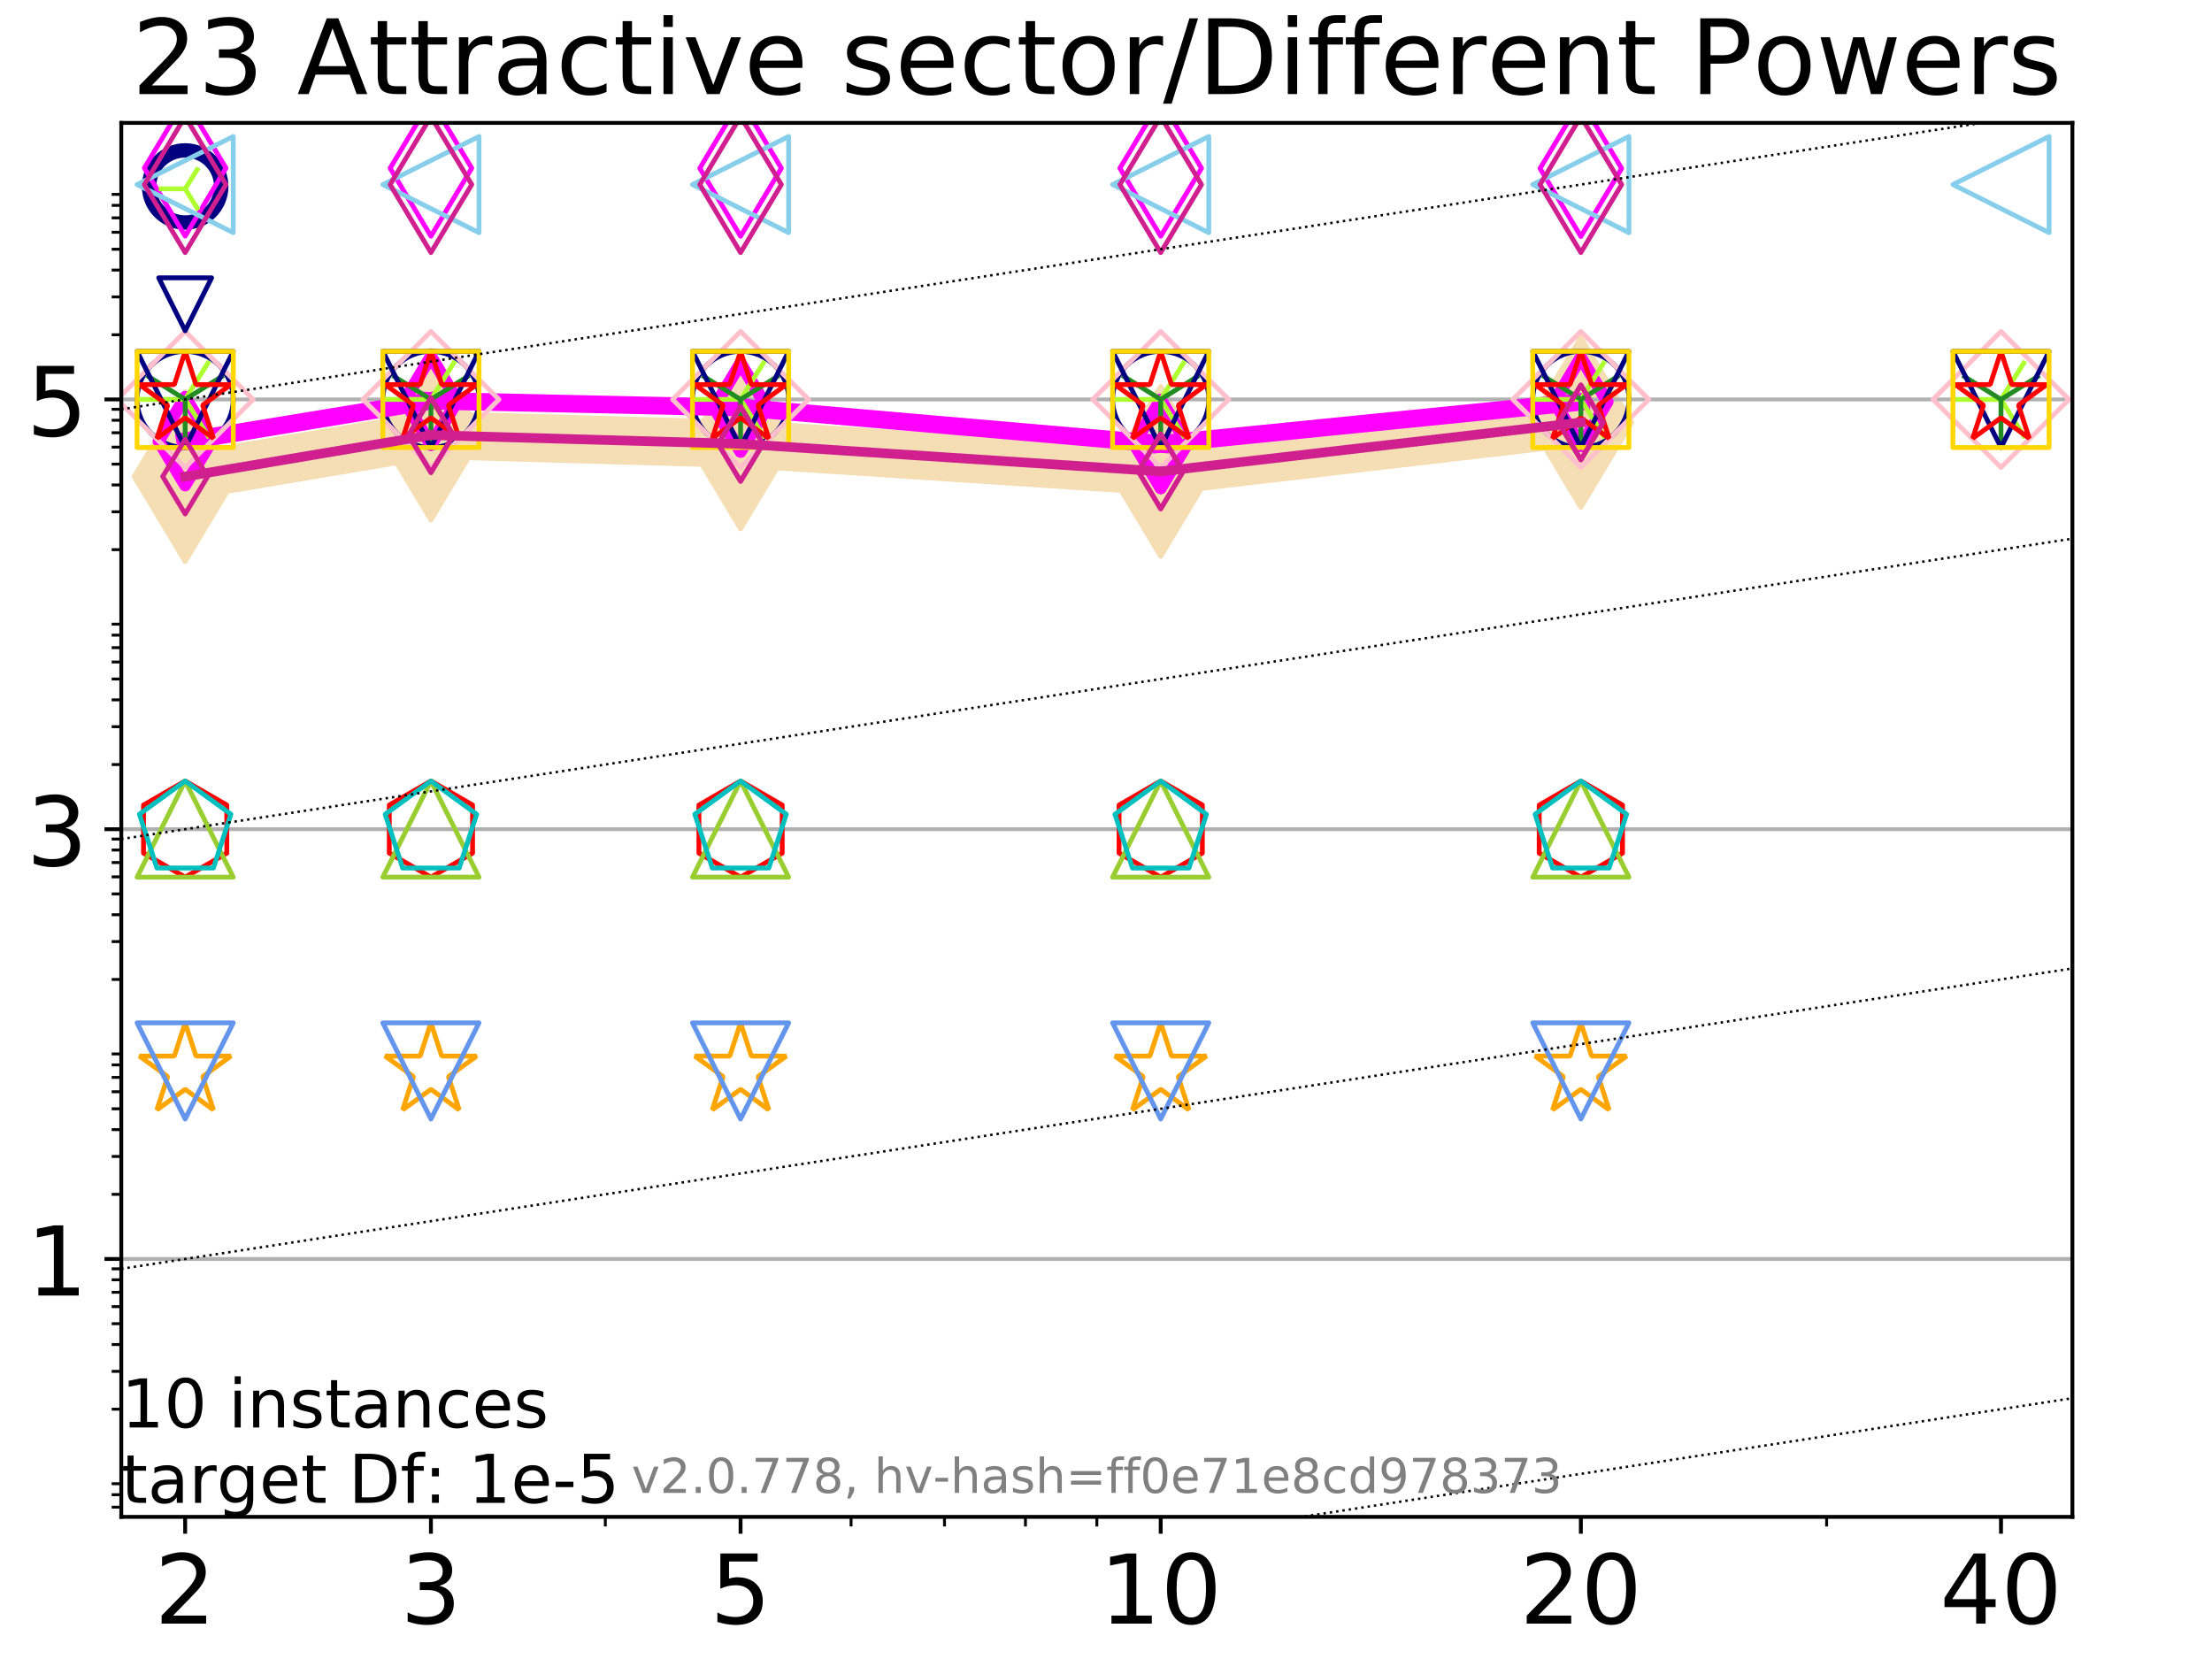 <?xml version="1.0" encoding="utf-8" standalone="no"?>
<!DOCTYPE svg PUBLIC "-//W3C//DTD SVG 1.1//EN"
  "http://www.w3.org/Graphics/SVG/1.1/DTD/svg11.dtd">
<!-- Created with matplotlib (http://matplotlib.org/) -->
<svg height="345pt" version="1.1" viewBox="0 0 460 345" width="460pt" xmlns="http://www.w3.org/2000/svg" xmlns:xlink="http://www.w3.org/1999/xlink">
 <defs>
  <style type="text/css">
*{stroke-linecap:butt;stroke-linejoin:round;}
  </style>
 </defs>
 <g id="figure_1">
  <g id="patch_1">
   <path d="M 0 345.6 
L 460.8 345.6 
L 460.8 0 
L 0 0 
z
" style="fill:#ffffff;"/>
  </g>
  <g id="axes_1">
   <g id="patch_2">
    <path d="M 25.224 315.44 
L 430.968 315.44 
L 430.968 25.56 
L 25.224 25.56 
z
" style="fill:#ffffff;"/>
   </g>
   <g id="line2d_1">
    <path clip-path="url(#p9b8621a492)" d="M 38.505 99.103 
L 89.615 90.486 
L 154.005 92.304 
L 241.377 98.032 
L 328.749 87.848 
" style="fill:none;stroke:#f5deb3;stroke-linecap:square;stroke-width:10;"/>
    <defs>
     <path d="M -0 17.678 
L 10.607 0 
L 0 -17.678 
L -10.607 -0 
z
" id="m5f993fbcd2" style="stroke:#f5deb3;stroke-linejoin:miter;"/>
    </defs>
    <g clip-path="url(#p9b8621a492)">
     <use style="fill:#f5deb3;stroke:#f5deb3;stroke-linejoin:miter;" x="38.505" xlink:href="#m5f993fbcd2" y="99.103"/>
     <use style="fill:#f5deb3;stroke:#f5deb3;stroke-linejoin:miter;" x="89.615" xlink:href="#m5f993fbcd2" y="90.486"/>
     <use style="fill:#f5deb3;stroke:#f5deb3;stroke-linejoin:miter;" x="154.005" xlink:href="#m5f993fbcd2" y="92.304"/>
     <use style="fill:#f5deb3;stroke:#f5deb3;stroke-linejoin:miter;" x="241.377" xlink:href="#m5f993fbcd2" y="98.032"/>
     <use style="fill:#f5deb3;stroke:#f5deb3;stroke-linejoin:miter;" x="328.749" xlink:href="#m5f993fbcd2" y="87.848"/>
    </g>
   </g>
   <g id="matplotlib.axis_1">
    <g id="xtick_1">
     <g id="line2d_2">
      <defs>
       <path d="M 0 0 
L 0 3.5 
" id="m0adcef0e30" style="stroke:#000000;stroke-width:0.8;"/>
      </defs>
      <g>
       <use style="stroke:#000000;stroke-width:0.8;" x="38.505" xlink:href="#m0adcef0e30" y="315.44"/>
      </g>
     </g>
     <g id="text_1">
      <!-- 2 -->
      <defs>
       <path d="M 19.188 8.297 
L 53.609 8.297 
L 53.609 0 
L 7.328 0 
L 7.328 8.297 
Q 12.938 14.109 22.625 23.891 
Q 32.328 33.688 34.812 36.531 
Q 39.547 41.844 41.422 45.531 
Q 43.312 49.219 43.312 52.781 
Q 43.312 58.594 39.234 62.25 
Q 35.156 65.922 28.609 65.922 
Q 23.969 65.922 18.812 64.312 
Q 13.672 62.703 7.812 59.422 
L 7.812 69.391 
Q 13.766 71.781 18.938 73 
Q 24.125 74.219 28.422 74.219 
Q 39.75 74.219 46.484 68.547 
Q 53.219 62.891 53.219 53.422 
Q 53.219 48.922 51.531 44.891 
Q 49.859 40.875 45.406 35.406 
Q 44.188 33.984 37.641 27.219 
Q 31.109 20.453 19.188 8.297 
z
" id="DejaVuSans-32"/>
      </defs>
      <g transform="translate(32.143 337.637)scale(0.2 -0.2)">
       <use xlink:href="#DejaVuSans-32"/>
      </g>
     </g>
    </g>
    <g id="xtick_2">
     <g id="line2d_3">
      <g>
       <use style="stroke:#000000;stroke-width:0.8;" x="89.615" xlink:href="#m0adcef0e30" y="315.44"/>
      </g>
     </g>
     <g id="text_2">
      <!-- 3 -->
      <defs>
       <path d="M 40.578 39.312 
Q 47.656 37.797 51.625 33 
Q 55.609 28.219 55.609 21.188 
Q 55.609 10.406 48.188 4.484 
Q 40.766 -1.422 27.094 -1.422 
Q 22.516 -1.422 17.656 -0.516 
Q 12.797 0.391 7.625 2.203 
L 7.625 11.719 
Q 11.719 9.328 16.594 8.109 
Q 21.484 6.891 26.812 6.891 
Q 36.078 6.891 40.938 10.547 
Q 45.797 14.203 45.797 21.188 
Q 45.797 27.641 41.281 31.266 
Q 36.766 34.906 28.719 34.906 
L 20.219 34.906 
L 20.219 43.016 
L 29.109 43.016 
Q 36.375 43.016 40.234 45.922 
Q 44.094 48.828 44.094 54.297 
Q 44.094 59.906 40.109 62.906 
Q 36.141 65.922 28.719 65.922 
Q 24.656 65.922 20.016 65.031 
Q 15.375 64.156 9.812 62.312 
L 9.812 71.094 
Q 15.438 72.656 20.344 73.438 
Q 25.25 74.219 29.594 74.219 
Q 40.828 74.219 47.359 69.109 
Q 53.906 64.016 53.906 55.328 
Q 53.906 49.266 50.438 45.094 
Q 46.969 40.922 40.578 39.312 
z
" id="DejaVuSans-33"/>
      </defs>
      <g transform="translate(83.252 337.637)scale(0.2 -0.2)">
       <use xlink:href="#DejaVuSans-33"/>
      </g>
     </g>
    </g>
    <g id="xtick_3">
     <g id="line2d_4">
      <g>
       <use style="stroke:#000000;stroke-width:0.8;" x="154.005" xlink:href="#m0adcef0e30" y="315.44"/>
      </g>
     </g>
     <g id="text_3">
      <!-- 5 -->
      <defs>
       <path d="M 10.797 72.906 
L 49.516 72.906 
L 49.516 64.594 
L 19.828 64.594 
L 19.828 46.734 
Q 21.969 47.469 24.109 47.828 
Q 26.266 48.188 28.422 48.188 
Q 40.625 48.188 47.75 41.5 
Q 54.891 34.812 54.891 23.391 
Q 54.891 11.625 47.562 5.094 
Q 40.234 -1.422 26.906 -1.422 
Q 22.312 -1.422 17.547 -0.641 
Q 12.797 0.141 7.719 1.703 
L 7.719 11.625 
Q 12.109 9.234 16.797 8.062 
Q 21.484 6.891 26.703 6.891 
Q 35.156 6.891 40.078 11.328 
Q 45.016 15.766 45.016 23.391 
Q 45.016 31 40.078 35.438 
Q 35.156 39.891 26.703 39.891 
Q 22.75 39.891 18.812 39.016 
Q 14.891 38.141 10.797 36.281 
z
" id="DejaVuSans-35"/>
      </defs>
      <g transform="translate(147.642 337.637)scale(0.2 -0.2)">
       <use xlink:href="#DejaVuSans-35"/>
      </g>
     </g>
    </g>
    <g id="xtick_4">
     <g id="line2d_5">
      <g>
       <use style="stroke:#000000;stroke-width:0.8;" x="241.377" xlink:href="#m0adcef0e30" y="315.44"/>
      </g>
     </g>
     <g id="text_4">
      <!-- 10 -->
      <defs>
       <path d="M 12.406 8.297 
L 28.516 8.297 
L 28.516 63.922 
L 10.984 60.406 
L 10.984 69.391 
L 28.422 72.906 
L 38.281 72.906 
L 38.281 8.297 
L 54.391 8.297 
L 54.391 0 
L 12.406 0 
z
" id="DejaVuSans-31"/>
       <path d="M 31.781 66.406 
Q 24.172 66.406 20.328 58.906 
Q 16.5 51.422 16.5 36.375 
Q 16.5 21.391 20.328 13.891 
Q 24.172 6.391 31.781 6.391 
Q 39.453 6.391 43.281 13.891 
Q 47.125 21.391 47.125 36.375 
Q 47.125 51.422 43.281 58.906 
Q 39.453 66.406 31.781 66.406 
z
M 31.781 74.219 
Q 44.047 74.219 50.516 64.516 
Q 56.984 54.828 56.984 36.375 
Q 56.984 17.969 50.516 8.266 
Q 44.047 -1.422 31.781 -1.422 
Q 19.531 -1.422 13.062 8.266 
Q 6.594 17.969 6.594 36.375 
Q 6.594 54.828 13.062 64.516 
Q 19.531 74.219 31.781 74.219 
z
" id="DejaVuSans-30"/>
      </defs>
      <g transform="translate(228.652 337.637)scale(0.2 -0.2)">
       <use xlink:href="#DejaVuSans-31"/>
       <use x="63.623" xlink:href="#DejaVuSans-30"/>
      </g>
     </g>
    </g>
    <g id="xtick_5">
     <g id="line2d_6">
      <g>
       <use style="stroke:#000000;stroke-width:0.8;" x="328.749" xlink:href="#m0adcef0e30" y="315.44"/>
      </g>
     </g>
     <g id="text_5">
      <!-- 20 -->
      <g transform="translate(316.024 337.637)scale(0.2 -0.2)">
       <use xlink:href="#DejaVuSans-32"/>
       <use x="63.623" xlink:href="#DejaVuSans-30"/>
      </g>
     </g>
    </g>
    <g id="xtick_6">
     <g id="line2d_7">
      <g>
       <use style="stroke:#000000;stroke-width:0.8;" x="416.121" xlink:href="#m0adcef0e30" y="315.44"/>
      </g>
     </g>
     <g id="text_6">
      <!-- 40 -->
      <defs>
       <path d="M 37.797 64.312 
L 12.891 25.391 
L 37.797 25.391 
z
M 35.203 72.906 
L 47.609 72.906 
L 47.609 25.391 
L 58.016 25.391 
L 58.016 17.188 
L 47.609 17.188 
L 47.609 0 
L 37.797 0 
L 37.797 17.188 
L 4.891 17.188 
L 4.891 26.703 
z
" id="DejaVuSans-34"/>
      </defs>
      <g transform="translate(403.396 337.637)scale(0.2 -0.2)">
       <use xlink:href="#DejaVuSans-34"/>
       <use x="63.623" xlink:href="#DejaVuSans-30"/>
      </g>
     </g>
    </g>
    <g id="xtick_7">
     <g id="line2d_8">
      <defs>
       <path d="M 0 0 
L 0 2 
" id="mac12591d49" style="stroke:#000000;stroke-width:0.6;"/>
      </defs>
      <g>
       <use style="stroke:#000000;stroke-width:0.6;" x="38.505" xlink:href="#mac12591d49" y="315.44"/>
      </g>
     </g>
    </g>
    <g id="xtick_8">
     <g id="line2d_9">
      <g>
       <use style="stroke:#000000;stroke-width:0.6;" x="89.615" xlink:href="#mac12591d49" y="315.44"/>
      </g>
     </g>
    </g>
    <g id="xtick_9">
     <g id="line2d_10">
      <g>
       <use style="stroke:#000000;stroke-width:0.6;" x="125.877" xlink:href="#mac12591d49" y="315.44"/>
      </g>
     </g>
    </g>
    <g id="xtick_10">
     <g id="line2d_11">
      <g>
       <use style="stroke:#000000;stroke-width:0.6;" x="154.005" xlink:href="#mac12591d49" y="315.44"/>
      </g>
     </g>
    </g>
    <g id="xtick_11">
     <g id="line2d_12">
      <g>
       <use style="stroke:#000000;stroke-width:0.6;" x="176.987" xlink:href="#mac12591d49" y="315.44"/>
      </g>
     </g>
    </g>
    <g id="xtick_12">
     <g id="line2d_13">
      <g>
       <use style="stroke:#000000;stroke-width:0.6;" x="196.418" xlink:href="#mac12591d49" y="315.44"/>
      </g>
     </g>
    </g>
    <g id="xtick_13">
     <g id="line2d_14">
      <g>
       <use style="stroke:#000000;stroke-width:0.6;" x="213.249" xlink:href="#mac12591d49" y="315.44"/>
      </g>
     </g>
    </g>
    <g id="xtick_14">
     <g id="line2d_15">
      <g>
       <use style="stroke:#000000;stroke-width:0.6;" x="228.096" xlink:href="#mac12591d49" y="315.44"/>
      </g>
     </g>
    </g>
    <g id="xtick_15">
     <g id="line2d_16">
      <g>
       <use style="stroke:#000000;stroke-width:0.6;" x="328.749" xlink:href="#mac12591d49" y="315.44"/>
      </g>
     </g>
    </g>
    <g id="xtick_16">
     <g id="line2d_17">
      <g>
       <use style="stroke:#000000;stroke-width:0.6;" x="379.858" xlink:href="#mac12591d49" y="315.44"/>
      </g>
     </g>
    </g>
    <g id="xtick_17">
     <g id="line2d_18">
      <g>
       <use style="stroke:#000000;stroke-width:0.6;" x="416.121" xlink:href="#mac12591d49" y="315.44"/>
      </g>
     </g>
    </g>
   </g>
   <g id="matplotlib.axis_2">
    <g id="ytick_1">
     <g id="line2d_19">
      <path clip-path="url(#p9b8621a492)" d="M 25.224 261.816 
L 430.968 261.816 
" style="fill:none;stroke:#b0b0b0;stroke-linecap:square;stroke-width:0.8;"/>
     </g>
     <g id="line2d_20">
      <defs>
       <path d="M 0 0 
L -3.5 0 
" id="m592ac6dc87" style="stroke:#000000;stroke-width:0.8;"/>
      </defs>
      <g>
       <use style="stroke:#000000;stroke-width:0.8;" x="25.224" xlink:href="#m592ac6dc87" y="261.816"/>
      </g>
     </g>
     <g id="text_7">
      <!-- 1 -->
      <g transform="translate(5.499 269.414)scale(0.2 -0.2)">
       <use xlink:href="#DejaVuSans-31"/>
      </g>
     </g>
    </g>
    <g id="ytick_2">
     <g id="line2d_21">
      <path clip-path="url(#p9b8621a492)" d="M 25.224 172.442 
L 430.968 172.442 
" style="fill:none;stroke:#b0b0b0;stroke-linecap:square;stroke-width:0.8;"/>
     </g>
     <g id="line2d_22">
      <g>
       <use style="stroke:#000000;stroke-width:0.8;" x="25.224" xlink:href="#m592ac6dc87" y="172.442"/>
      </g>
     </g>
     <g id="text_8">
      <!-- 3 -->
      <g transform="translate(5.499 180.04)scale(0.2 -0.2)">
       <use xlink:href="#DejaVuSans-33"/>
      </g>
     </g>
    </g>
    <g id="ytick_3">
     <g id="line2d_23">
      <path clip-path="url(#p9b8621a492)" d="M 25.224 83.068 
L 430.968 83.068 
" style="fill:none;stroke:#b0b0b0;stroke-linecap:square;stroke-width:0.8;"/>
     </g>
     <g id="line2d_24">
      <g>
       <use style="stroke:#000000;stroke-width:0.8;" x="25.224" xlink:href="#m592ac6dc87" y="83.068"/>
      </g>
     </g>
     <g id="text_9">
      <!-- 5 -->
      <g transform="translate(5.499 90.666)scale(0.2 -0.2)">
       <use xlink:href="#DejaVuSans-35"/>
      </g>
     </g>
    </g>
    <g id="ytick_4">
     <g id="line2d_25">
      <defs>
       <path d="M 0 0 
L -2 0 
" id="md6c2ff9921" style="stroke:#000000;stroke-width:0.6;"/>
      </defs>
      <g>
       <use style="stroke:#000000;stroke-width:0.6;" x="25.224" xlink:href="#md6c2ff9921" y="313.425"/>
      </g>
     </g>
    </g>
    <g id="ytick_5">
     <g id="line2d_26">
      <g>
       <use style="stroke:#000000;stroke-width:0.6;" x="25.224" xlink:href="#md6c2ff9921" y="310.833"/>
      </g>
     </g>
    </g>
    <g id="ytick_6">
     <g id="line2d_27">
      <g>
       <use style="stroke:#000000;stroke-width:0.6;" x="25.224" xlink:href="#md6c2ff9921" y="308.547"/>
      </g>
     </g>
    </g>
    <g id="ytick_7">
     <g id="line2d_28">
      <g>
       <use style="stroke:#000000;stroke-width:0.6;" x="25.224" xlink:href="#md6c2ff9921" y="293.05"/>
      </g>
     </g>
    </g>
    <g id="ytick_8">
     <g id="line2d_29">
      <g>
       <use style="stroke:#000000;stroke-width:0.6;" x="25.224" xlink:href="#md6c2ff9921" y="285.182"/>
      </g>
     </g>
    </g>
    <g id="ytick_9">
     <g id="line2d_30">
      <g>
       <use style="stroke:#000000;stroke-width:0.6;" x="25.224" xlink:href="#md6c2ff9921" y="279.598"/>
      </g>
     </g>
    </g>
    <g id="ytick_10">
     <g id="line2d_31">
      <g>
       <use style="stroke:#000000;stroke-width:0.6;" x="25.224" xlink:href="#md6c2ff9921" y="275.268"/>
      </g>
     </g>
    </g>
    <g id="ytick_11">
     <g id="line2d_32">
      <g>
       <use style="stroke:#000000;stroke-width:0.6;" x="25.224" xlink:href="#md6c2ff9921" y="271.729"/>
      </g>
     </g>
    </g>
    <g id="ytick_12">
     <g id="line2d_33">
      <g>
       <use style="stroke:#000000;stroke-width:0.6;" x="25.224" xlink:href="#md6c2ff9921" y="268.738"/>
      </g>
     </g>
    </g>
    <g id="ytick_13">
     <g id="line2d_34">
      <g>
       <use style="stroke:#000000;stroke-width:0.6;" x="25.224" xlink:href="#md6c2ff9921" y="266.146"/>
      </g>
     </g>
    </g>
    <g id="ytick_14">
     <g id="line2d_35">
      <g>
       <use style="stroke:#000000;stroke-width:0.6;" x="25.224" xlink:href="#md6c2ff9921" y="263.86"/>
      </g>
     </g>
    </g>
    <g id="ytick_15">
     <g id="line2d_36">
      <g>
       <use style="stroke:#000000;stroke-width:0.6;" x="25.224" xlink:href="#md6c2ff9921" y="248.364"/>
      </g>
     </g>
    </g>
    <g id="ytick_16">
     <g id="line2d_37">
      <g>
       <use style="stroke:#000000;stroke-width:0.6;" x="25.224" xlink:href="#md6c2ff9921" y="240.495"/>
      </g>
     </g>
    </g>
    <g id="ytick_17">
     <g id="line2d_38">
      <g>
       <use style="stroke:#000000;stroke-width:0.6;" x="25.224" xlink:href="#md6c2ff9921" y="234.911"/>
      </g>
     </g>
    </g>
    <g id="ytick_18">
     <g id="line2d_39">
      <g>
       <use style="stroke:#000000;stroke-width:0.6;" x="25.224" xlink:href="#md6c2ff9921" y="230.581"/>
      </g>
     </g>
    </g>
    <g id="ytick_19">
     <g id="line2d_40">
      <g>
       <use style="stroke:#000000;stroke-width:0.6;" x="25.224" xlink:href="#md6c2ff9921" y="227.042"/>
      </g>
     </g>
    </g>
    <g id="ytick_20">
     <g id="line2d_41">
      <g>
       <use style="stroke:#000000;stroke-width:0.6;" x="25.224" xlink:href="#md6c2ff9921" y="224.051"/>
      </g>
     </g>
    </g>
    <g id="ytick_21">
     <g id="line2d_42">
      <g>
       <use style="stroke:#000000;stroke-width:0.6;" x="25.224" xlink:href="#md6c2ff9921" y="221.459"/>
      </g>
     </g>
    </g>
    <g id="ytick_22">
     <g id="line2d_43">
      <g>
       <use style="stroke:#000000;stroke-width:0.6;" x="25.224" xlink:href="#md6c2ff9921" y="219.173"/>
      </g>
     </g>
    </g>
    <g id="ytick_23">
     <g id="line2d_44">
      <g>
       <use style="stroke:#000000;stroke-width:0.6;" x="25.224" xlink:href="#md6c2ff9921" y="203.677"/>
      </g>
     </g>
    </g>
    <g id="ytick_24">
     <g id="line2d_45">
      <g>
       <use style="stroke:#000000;stroke-width:0.6;" x="25.224" xlink:href="#md6c2ff9921" y="195.808"/>
      </g>
     </g>
    </g>
    <g id="ytick_25">
     <g id="line2d_46">
      <g>
       <use style="stroke:#000000;stroke-width:0.6;" x="25.224" xlink:href="#md6c2ff9921" y="190.224"/>
      </g>
     </g>
    </g>
    <g id="ytick_26">
     <g id="line2d_47">
      <g>
       <use style="stroke:#000000;stroke-width:0.6;" x="25.224" xlink:href="#md6c2ff9921" y="185.894"/>
      </g>
     </g>
    </g>
    <g id="ytick_27">
     <g id="line2d_48">
      <g>
       <use style="stroke:#000000;stroke-width:0.6;" x="25.224" xlink:href="#md6c2ff9921" y="182.355"/>
      </g>
     </g>
    </g>
    <g id="ytick_28">
     <g id="line2d_49">
      <g>
       <use style="stroke:#000000;stroke-width:0.6;" x="25.224" xlink:href="#md6c2ff9921" y="179.364"/>
      </g>
     </g>
    </g>
    <g id="ytick_29">
     <g id="line2d_50">
      <g>
       <use style="stroke:#000000;stroke-width:0.6;" x="25.224" xlink:href="#md6c2ff9921" y="176.772"/>
      </g>
     </g>
    </g>
    <g id="ytick_30">
     <g id="line2d_51">
      <g>
       <use style="stroke:#000000;stroke-width:0.6;" x="25.224" xlink:href="#md6c2ff9921" y="174.487"/>
      </g>
     </g>
    </g>
    <g id="ytick_31">
     <g id="line2d_52">
      <g>
       <use style="stroke:#000000;stroke-width:0.6;" x="25.224" xlink:href="#md6c2ff9921" y="158.99"/>
      </g>
     </g>
    </g>
    <g id="ytick_32">
     <g id="line2d_53">
      <g>
       <use style="stroke:#000000;stroke-width:0.6;" x="25.224" xlink:href="#md6c2ff9921" y="151.121"/>
      </g>
     </g>
    </g>
    <g id="ytick_33">
     <g id="line2d_54">
      <g>
       <use style="stroke:#000000;stroke-width:0.6;" x="25.224" xlink:href="#md6c2ff9921" y="145.538"/>
      </g>
     </g>
    </g>
    <g id="ytick_34">
     <g id="line2d_55">
      <g>
       <use style="stroke:#000000;stroke-width:0.6;" x="25.224" xlink:href="#md6c2ff9921" y="141.207"/>
      </g>
     </g>
    </g>
    <g id="ytick_35">
     <g id="line2d_56">
      <g>
       <use style="stroke:#000000;stroke-width:0.6;" x="25.224" xlink:href="#md6c2ff9921" y="137.669"/>
      </g>
     </g>
    </g>
    <g id="ytick_36">
     <g id="line2d_57">
      <g>
       <use style="stroke:#000000;stroke-width:0.6;" x="25.224" xlink:href="#md6c2ff9921" y="134.677"/>
      </g>
     </g>
    </g>
    <g id="ytick_37">
     <g id="line2d_58">
      <g>
       <use style="stroke:#000000;stroke-width:0.6;" x="25.224" xlink:href="#md6c2ff9921" y="132.085"/>
      </g>
     </g>
    </g>
    <g id="ytick_38">
     <g id="line2d_59">
      <g>
       <use style="stroke:#000000;stroke-width:0.6;" x="25.224" xlink:href="#md6c2ff9921" y="129.8"/>
      </g>
     </g>
    </g>
    <g id="ytick_39">
     <g id="line2d_60">
      <g>
       <use style="stroke:#000000;stroke-width:0.6;" x="25.224" xlink:href="#md6c2ff9921" y="114.303"/>
      </g>
     </g>
    </g>
    <g id="ytick_40">
     <g id="line2d_61">
      <g>
       <use style="stroke:#000000;stroke-width:0.6;" x="25.224" xlink:href="#md6c2ff9921" y="106.434"/>
      </g>
     </g>
    </g>
    <g id="ytick_41">
     <g id="line2d_62">
      <g>
       <use style="stroke:#000000;stroke-width:0.6;" x="25.224" xlink:href="#md6c2ff9921" y="100.851"/>
      </g>
     </g>
    </g>
    <g id="ytick_42">
     <g id="line2d_63">
      <g>
       <use style="stroke:#000000;stroke-width:0.6;" x="25.224" xlink:href="#md6c2ff9921" y="96.52"/>
      </g>
     </g>
    </g>
    <g id="ytick_43">
     <g id="line2d_64">
      <g>
       <use style="stroke:#000000;stroke-width:0.6;" x="25.224" xlink:href="#md6c2ff9921" y="92.982"/>
      </g>
     </g>
    </g>
    <g id="ytick_44">
     <g id="line2d_65">
      <g>
       <use style="stroke:#000000;stroke-width:0.6;" x="25.224" xlink:href="#md6c2ff9921" y="89.99"/>
      </g>
     </g>
    </g>
    <g id="ytick_45">
     <g id="line2d_66">
      <g>
       <use style="stroke:#000000;stroke-width:0.6;" x="25.224" xlink:href="#md6c2ff9921" y="87.398"/>
      </g>
     </g>
    </g>
    <g id="ytick_46">
     <g id="line2d_67">
      <g>
       <use style="stroke:#000000;stroke-width:0.6;" x="25.224" xlink:href="#md6c2ff9921" y="85.113"/>
      </g>
     </g>
    </g>
    <g id="ytick_47">
     <g id="line2d_68">
      <g>
       <use style="stroke:#000000;stroke-width:0.6;" x="25.224" xlink:href="#md6c2ff9921" y="69.616"/>
      </g>
     </g>
    </g>
    <g id="ytick_48">
     <g id="line2d_69">
      <g>
       <use style="stroke:#000000;stroke-width:0.6;" x="25.224" xlink:href="#md6c2ff9921" y="61.747"/>
      </g>
     </g>
    </g>
    <g id="ytick_49">
     <g id="line2d_70">
      <g>
       <use style="stroke:#000000;stroke-width:0.6;" x="25.224" xlink:href="#md6c2ff9921" y="56.164"/>
      </g>
     </g>
    </g>
    <g id="ytick_50">
     <g id="line2d_71">
      <g>
       <use style="stroke:#000000;stroke-width:0.6;" x="25.224" xlink:href="#md6c2ff9921" y="51.833"/>
      </g>
     </g>
    </g>
    <g id="ytick_51">
     <g id="line2d_72">
      <g>
       <use style="stroke:#000000;stroke-width:0.6;" x="25.224" xlink:href="#md6c2ff9921" y="48.295"/>
      </g>
     </g>
    </g>
    <g id="ytick_52">
     <g id="line2d_73">
      <g>
       <use style="stroke:#000000;stroke-width:0.6;" x="25.224" xlink:href="#md6c2ff9921" y="45.303"/>
      </g>
     </g>
    </g>
    <g id="ytick_53">
     <g id="line2d_74">
      <g>
       <use style="stroke:#000000;stroke-width:0.6;" x="25.224" xlink:href="#md6c2ff9921" y="42.711"/>
      </g>
     </g>
    </g>
    <g id="ytick_54">
     <g id="line2d_75">
      <g>
       <use style="stroke:#000000;stroke-width:0.6;" x="25.224" xlink:href="#md6c2ff9921" y="40.426"/>
      </g>
     </g>
    </g>
   </g>
   <g id="line2d_76">
    <path clip-path="url(#p9b8621a492)" d="M 38.505 38.777 
" style="fill:none;stroke:#000080;stroke-linecap:square;stroke-width:4;"/>
    <defs>
     <path d="M 0 7.5 
C 1.989 7.5 3.897 6.71 5.303 5.303 
C 6.71 3.897 7.5 1.989 7.5 0 
C 7.5 -1.989 6.71 -3.897 5.303 -5.303 
C 3.897 -6.71 1.989 -7.5 0 -7.5 
C -1.989 -7.5 -3.897 -6.71 -5.303 -5.303 
C -6.71 -3.897 -7.5 -1.989 -7.5 0 
C -7.5 1.989 -6.71 3.897 -5.303 5.303 
C -3.897 6.71 -1.989 7.5 0 7.5 
z
" id="m66bd868c8c" style="stroke:#000080;stroke-width:3;"/>
    </defs>
    <g clip-path="url(#p9b8621a492)">
     <use style="fill:none;stroke:#000080;stroke-width:3;" x="38.505" xlink:href="#m66bd868c8c" y="38.777"/>
    </g>
   </g>
   <g id="line2d_77"/>
   <g id="line2d_78">
    <defs>
     <path d="M 0 10 
C 2.652 10 5.196 8.946 7.071 7.071 
C 8.946 5.196 10 2.652 10 0 
C 10 -2.652 8.946 -5.196 7.071 -7.071 
C 5.196 -8.946 2.652 -10 0 -10 
C -2.652 -10 -5.196 -8.946 -7.071 -7.071 
C -8.946 -5.196 -10 -2.652 -10 0 
C -10 2.652 -8.946 5.196 -7.071 7.071 
C -5.196 8.946 -2.652 10 0 10 
z
" id="m6e7f93c4e1" style="stroke:#000080;"/>
    </defs>
    <g clip-path="url(#p9b8621a492)">
     <use style="fill:none;stroke:#000080;" x="38.505" xlink:href="#m6e7f93c4e1" y="83.065"/>
     <use style="fill:none;stroke:#000080;" x="89.615" xlink:href="#m6e7f93c4e1" y="83.063"/>
     <use style="fill:none;stroke:#000080;" x="154.005" xlink:href="#m6e7f93c4e1" y="83.068"/>
     <use style="fill:none;stroke:#000080;" x="241.377" xlink:href="#m6e7f93c4e1" y="83.067"/>
     <use style="fill:none;stroke:#000080;" x="328.749" xlink:href="#m6e7f93c4e1" y="83.068"/>
    </g>
   </g>
   <g id="line2d_79">
    <path clip-path="url(#p9b8621a492)" d="M 38.505 91.741 
L 89.615 83.339 
" style="fill:none;stroke:#ff00ff;stroke-linecap:square;stroke-width:3.667;"/>
    <defs>
     <path d="M -0 9.192 
L 5.515 0 
L 0 -9.192 
L -5.515 -0 
z
" id="m83c03d98dc" style="stroke:#ff00ff;stroke-linejoin:miter;stroke-width:2.5;"/>
    </defs>
    <g clip-path="url(#p9b8621a492)">
     <use style="fill:none;stroke:#ff00ff;stroke-linejoin:miter;stroke-width:2.5;" x="38.505" xlink:href="#m83c03d98dc" y="91.741"/>
     <use style="fill:none;stroke:#ff00ff;stroke-linejoin:miter;stroke-width:2.5;" x="89.615" xlink:href="#m83c03d98dc" y="83.339"/>
    </g>
   </g>
   <g id="line2d_80">
    <path clip-path="url(#p9b8621a492)" d="M 89.615 83.339 
L 154.005 84.746 
" style="fill:none;stroke:#ff00ff;stroke-linecap:square;stroke-width:3.667;"/>
    <g clip-path="url(#p9b8621a492)">
     <use style="fill:none;stroke:#ff00ff;stroke-linejoin:miter;stroke-width:2.5;" x="89.615" xlink:href="#m83c03d98dc" y="83.339"/>
     <use style="fill:none;stroke:#ff00ff;stroke-linejoin:miter;stroke-width:2.5;" x="154.005" xlink:href="#m83c03d98dc" y="84.746"/>
    </g>
   </g>
   <g id="line2d_81">
    <path clip-path="url(#p9b8621a492)" d="M 154.005 84.746 
L 241.377 92.319 
" style="fill:none;stroke:#ff00ff;stroke-linecap:square;stroke-width:3.667;"/>
    <g clip-path="url(#p9b8621a492)">
     <use style="fill:none;stroke:#ff00ff;stroke-linejoin:miter;stroke-width:2.5;" x="154.005" xlink:href="#m83c03d98dc" y="84.746"/>
     <use style="fill:none;stroke:#ff00ff;stroke-linejoin:miter;stroke-width:2.5;" x="241.377" xlink:href="#m83c03d98dc" y="92.319"/>
    </g>
   </g>
   <g id="line2d_82">
    <path clip-path="url(#p9b8621a492)" d="M 241.377 92.319 
L 328.749 83.563 
" style="fill:none;stroke:#ff00ff;stroke-linecap:square;stroke-width:3.667;"/>
    <g clip-path="url(#p9b8621a492)">
     <use style="fill:none;stroke:#ff00ff;stroke-linejoin:miter;stroke-width:2.5;" x="241.377" xlink:href="#m83c03d98dc" y="92.319"/>
     <use style="fill:none;stroke:#ff00ff;stroke-linejoin:miter;stroke-width:2.5;" x="328.749" xlink:href="#m83c03d98dc" y="83.563"/>
    </g>
   </g>
   <g id="line2d_83">
    <path clip-path="url(#p9b8621a492)" d="M 328.749 83.563 
" style="fill:none;stroke:#ff00ff;stroke-linecap:square;stroke-width:3.667;"/>
    <g clip-path="url(#p9b8621a492)">
     <use style="fill:none;stroke:#ff00ff;stroke-linejoin:miter;stroke-width:2.5;" x="328.749" xlink:href="#m83c03d98dc" y="83.563"/>
    </g>
   </g>
   <g id="line2d_84"/>
   <g id="line2d_85">
    <defs>
     <path d="M -0 14.142 
L 8.485 0 
L -0 -14.142 
L -8.485 -0 
z
" id="mdd2ff3f195" style="stroke:#ff00ff;stroke-linejoin:miter;"/>
    </defs>
    <g clip-path="url(#p9b8621a492)">
     <use style="fill:none;stroke:#ff00ff;stroke-linejoin:miter;" x="38.505" xlink:href="#mdd2ff3f195" y="34.948"/>
     <use style="fill:none;stroke:#ff00ff;stroke-linejoin:miter;" x="89.615" xlink:href="#mdd2ff3f195" y="34.972"/>
     <use style="fill:none;stroke:#ff00ff;stroke-linejoin:miter;" x="154.005" xlink:href="#mdd2ff3f195" y="34.981"/>
     <use style="fill:none;stroke:#ff00ff;stroke-linejoin:miter;" x="241.377" xlink:href="#mdd2ff3f195" y="34.982"/>
     <use style="fill:none;stroke:#ff00ff;stroke-linejoin:miter;" x="328.749" xlink:href="#mdd2ff3f195" y="35.033"/>
    </g>
   </g>
   <g id="line2d_86"/>
   <g id="line2d_87">
    <defs>
     <path d="M 0 -10 
L -2.245 -3.09 
L -9.511 -3.09 
L -3.633 1.18 
L -5.878 8.09 
L -0 3.82 
L 5.878 8.09 
L 3.633 1.18 
L 9.511 -3.09 
L 2.245 -3.09 
z
" id="m46381f7b9d" style="stroke:#ffa500;stroke-linejoin:bevel;"/>
    </defs>
    <g clip-path="url(#p9b8621a492)">
     <use style="fill:none;stroke:#ffa500;stroke-linejoin:bevel;" x="38.505" xlink:href="#m46381f7b9d" y="222.712"/>
     <use style="fill:none;stroke:#ffa500;stroke-linejoin:bevel;" x="89.615" xlink:href="#m46381f7b9d" y="222.712"/>
     <use style="fill:none;stroke:#ffa500;stroke-linejoin:bevel;" x="154.005" xlink:href="#m46381f7b9d" y="222.712"/>
     <use style="fill:none;stroke:#ffa500;stroke-linejoin:bevel;" x="241.377" xlink:href="#m46381f7b9d" y="222.712"/>
     <use style="fill:none;stroke:#ffa500;stroke-linejoin:bevel;" x="328.749" xlink:href="#m46381f7b9d" y="222.712"/>
    </g>
   </g>
   <g id="line2d_88"/>
   <g id="line2d_89">
    <defs>
     <path d="M -0 10 
L 10 -10 
L -10 -10 
z
" id="md686ce6d7c" style="stroke:#6495ed;stroke-linejoin:miter;"/>
    </defs>
    <g clip-path="url(#p9b8621a492)">
     <use style="fill:none;stroke:#6495ed;stroke-linejoin:miter;" x="38.505" xlink:href="#md686ce6d7c" y="222.712"/>
     <use style="fill:none;stroke:#6495ed;stroke-linejoin:miter;" x="89.615" xlink:href="#md686ce6d7c" y="222.712"/>
     <use style="fill:none;stroke:#6495ed;stroke-linejoin:miter;" x="154.005" xlink:href="#md686ce6d7c" y="222.712"/>
     <use style="fill:none;stroke:#6495ed;stroke-linejoin:miter;" x="241.377" xlink:href="#md686ce6d7c" y="222.712"/>
     <use style="fill:none;stroke:#6495ed;stroke-linejoin:miter;" x="328.749" xlink:href="#md686ce6d7c" y="222.712"/>
    </g>
   </g>
   <g id="line2d_90"/>
   <g id="line2d_91">
    <defs>
     <path d="M 0 -10 
L -8.66 -5 
L -8.66 5 
L -0 10 
L 8.66 5 
L 8.66 -5 
z
" id="meeac68c970" style="stroke:#ff0000;stroke-linejoin:miter;"/>
    </defs>
    <g clip-path="url(#p9b8621a492)">
     <use style="fill:none;stroke:#ff0000;stroke-linejoin:miter;" x="38.505" xlink:href="#meeac68c970" y="172.413"/>
     <use style="fill:none;stroke:#ff0000;stroke-linejoin:miter;" x="89.615" xlink:href="#meeac68c970" y="172.409"/>
     <use style="fill:none;stroke:#ff0000;stroke-linejoin:miter;" x="154.005" xlink:href="#meeac68c970" y="172.415"/>
     <use style="fill:none;stroke:#ff0000;stroke-linejoin:miter;" x="241.377" xlink:href="#meeac68c970" y="172.413"/>
     <use style="fill:none;stroke:#ff0000;stroke-linejoin:miter;" x="328.749" xlink:href="#meeac68c970" y="172.417"/>
    </g>
   </g>
   <g id="line2d_92"/>
   <g id="line2d_93">
    <defs>
     <path d="M 0 -10 
L -10 10 
L 10 10 
z
" id="mbd7e31d955" style="stroke:#9acd32;stroke-linejoin:miter;"/>
    </defs>
    <g clip-path="url(#p9b8621a492)">
     <use style="fill:none;stroke:#9acd32;stroke-linejoin:miter;" x="38.505" xlink:href="#mbd7e31d955" y="172.413"/>
     <use style="fill:none;stroke:#9acd32;stroke-linejoin:miter;" x="89.615" xlink:href="#mbd7e31d955" y="172.409"/>
     <use style="fill:none;stroke:#9acd32;stroke-linejoin:miter;" x="154.005" xlink:href="#mbd7e31d955" y="172.407"/>
     <use style="fill:none;stroke:#9acd32;stroke-linejoin:miter;" x="241.377" xlink:href="#mbd7e31d955" y="172.417"/>
     <use style="fill:none;stroke:#9acd32;stroke-linejoin:miter;" x="328.749" xlink:href="#mbd7e31d955" y="172.414"/>
    </g>
   </g>
   <g id="line2d_94"/>
   <g id="line2d_95">
    <defs>
     <path d="M 0 -10 
L -9.511 -3.09 
L -5.878 8.09 
L 5.878 8.09 
L 9.511 -3.09 
z
" id="me91c833cf8" style="stroke:#00bfbf;stroke-linejoin:miter;"/>
    </defs>
    <g clip-path="url(#p9b8621a492)">
     <use style="fill:none;stroke:#00bfbf;stroke-linejoin:miter;" x="38.505" xlink:href="#me91c833cf8" y="172.413"/>
     <use style="fill:none;stroke:#00bfbf;stroke-linejoin:miter;" x="89.615" xlink:href="#me91c833cf8" y="172.422"/>
     <use style="fill:none;stroke:#00bfbf;stroke-linejoin:miter;" x="154.005" xlink:href="#me91c833cf8" y="172.415"/>
     <use style="fill:none;stroke:#00bfbf;stroke-linejoin:miter;" x="241.377" xlink:href="#me91c833cf8" y="172.424"/>
     <use style="fill:none;stroke:#00bfbf;stroke-linejoin:miter;" x="328.749" xlink:href="#me91c833cf8" y="172.414"/>
    </g>
   </g>
   <g id="line2d_96">
    <path clip-path="url(#p9b8621a492)" d="M 38.505 39.272 
" style="fill:none;stroke:#adff2f;stroke-linecap:square;stroke-width:2;"/>
    <defs>
     <path d="M 0 0 
L -5.5 -0 
M 0 0 
L 2.75 4.4 
M 0 0 
L 2.75 -4.4 
" id="mc107e3a13a" style="stroke:#adff2f;"/>
    </defs>
    <g clip-path="url(#p9b8621a492)">
     <use style="fill:none;stroke:#adff2f;" x="38.505" xlink:href="#mc107e3a13a" y="39.272"/>
    </g>
   </g>
   <g id="line2d_97"/>
   <g id="line2d_98">
    <defs>
     <path d="M 0 0 
L -10 -0 
M 0 0 
L 5 8 
M 0 0 
L 5 -8 
" id="m142f01595a" style="stroke:#adff2f;"/>
    </defs>
    <g clip-path="url(#p9b8621a492)">
     <use style="fill:none;stroke:#adff2f;" x="38.505" xlink:href="#m142f01595a" y="83.057"/>
     <use style="fill:none;stroke:#adff2f;" x="89.615" xlink:href="#m142f01595a" y="83.06"/>
     <use style="fill:none;stroke:#adff2f;" x="154.005" xlink:href="#m142f01595a" y="83.063"/>
     <use style="fill:none;stroke:#adff2f;" x="241.377" xlink:href="#m142f01595a" y="83.065"/>
     <use style="fill:none;stroke:#adff2f;" x="328.749" xlink:href="#m142f01595a" y="83.066"/>
     <use style="fill:none;stroke:#adff2f;" x="416.121" xlink:href="#m142f01595a" y="83.067"/>
    </g>
   </g>
   <g id="line2d_99"/>
   <g id="line2d_100">
    <defs>
     <path d="M 0 0 
L 0 10 
M 0 0 
L 8 -5 
M 0 0 
L -8 -5 
" id="m56e52193cd" style="stroke:#228b22;"/>
    </defs>
    <g clip-path="url(#p9b8621a492)">
     <use style="fill:none;stroke:#228b22;" x="38.505" xlink:href="#m56e52193cd" y="83.068"/>
     <use style="fill:none;stroke:#228b22;" x="89.615" xlink:href="#m56e52193cd" y="83.068"/>
     <use style="fill:none;stroke:#228b22;" x="154.005" xlink:href="#m56e52193cd" y="83.068"/>
     <use style="fill:none;stroke:#228b22;" x="241.377" xlink:href="#m56e52193cd" y="83.068"/>
     <use style="fill:none;stroke:#228b22;" x="328.749" xlink:href="#m56e52193cd" y="83.068"/>
     <use style="fill:none;stroke:#228b22;" x="416.121" xlink:href="#m56e52193cd" y="83.068"/>
    </g>
   </g>
   <g id="line2d_101"/>
   <g id="line2d_102">
    <defs>
     <path d="M -0 14.142 
L 14.142 0 
L 0 -14.142 
L -14.142 -0 
z
" id="m4974295237" style="stroke:#ffc0cb;stroke-linejoin:miter;"/>
    </defs>
    <g clip-path="url(#p9b8621a492)">
     <use style="fill:none;stroke:#ffc0cb;stroke-linejoin:miter;" x="38.505" xlink:href="#m4974295237" y="83.068"/>
     <use style="fill:none;stroke:#ffc0cb;stroke-linejoin:miter;" x="89.615" xlink:href="#m4974295237" y="83.068"/>
     <use style="fill:none;stroke:#ffc0cb;stroke-linejoin:miter;" x="154.005" xlink:href="#m4974295237" y="83.068"/>
     <use style="fill:none;stroke:#ffc0cb;stroke-linejoin:miter;" x="241.377" xlink:href="#m4974295237" y="83.068"/>
     <use style="fill:none;stroke:#ffc0cb;stroke-linejoin:miter;" x="328.749" xlink:href="#m4974295237" y="83.068"/>
     <use style="fill:none;stroke:#ffc0cb;stroke-linejoin:miter;" x="416.121" xlink:href="#m4974295237" y="83.068"/>
    </g>
   </g>
   <g id="line2d_103"/>
   <g id="line2d_104">
    <defs>
     <path d="M -10 -0 
L 10 10 
L 10 -10 
z
" id="m4d9fbe10dd" style="stroke:#87ceeb;stroke-linejoin:miter;"/>
    </defs>
    <g clip-path="url(#p9b8621a492)">
     <use style="fill:none;stroke:#87ceeb;stroke-linejoin:miter;" x="38.505" xlink:href="#m4d9fbe10dd" y="38.381"/>
     <use style="fill:none;stroke:#87ceeb;stroke-linejoin:miter;" x="89.615" xlink:href="#m4d9fbe10dd" y="38.381"/>
     <use style="fill:none;stroke:#87ceeb;stroke-linejoin:miter;" x="154.005" xlink:href="#m4d9fbe10dd" y="38.381"/>
     <use style="fill:none;stroke:#87ceeb;stroke-linejoin:miter;" x="241.377" xlink:href="#m4d9fbe10dd" y="38.381"/>
     <use style="fill:none;stroke:#87ceeb;stroke-linejoin:miter;" x="328.749" xlink:href="#m4d9fbe10dd" y="38.381"/>
     <use style="fill:none;stroke:#87ceeb;stroke-linejoin:miter;" x="416.121" xlink:href="#m4d9fbe10dd" y="38.381"/>
    </g>
   </g>
   <g id="line2d_105">
    <path clip-path="url(#p9b8621a492)" d="M 38.505 63.279 
" style="fill:none;stroke:#000080;stroke-linecap:square;stroke-width:2;"/>
    <defs>
     <path d="M -0 5.5 
L 5.5 -5.5 
L -5.5 -5.5 
z
" id="m2cc602d7cc" style="stroke:#000080;stroke-linejoin:miter;"/>
    </defs>
    <g clip-path="url(#p9b8621a492)">
     <use style="fill:none;stroke:#000080;stroke-linejoin:miter;" x="38.505" xlink:href="#m2cc602d7cc" y="63.279"/>
    </g>
   </g>
   <g id="line2d_106"/>
   <g id="line2d_107">
    <defs>
     <path d="M -0 10 
L 10 -10 
L -10 -10 
z
" id="mfaedddbda2" style="stroke:#000080;stroke-linejoin:miter;"/>
    </defs>
    <g clip-path="url(#p9b8621a492)">
     <use style="fill:none;stroke:#000080;stroke-linejoin:miter;" x="38.505" xlink:href="#mfaedddbda2" y="83.068"/>
     <use style="fill:none;stroke:#000080;stroke-linejoin:miter;" x="89.615" xlink:href="#mfaedddbda2" y="83.068"/>
     <use style="fill:none;stroke:#000080;stroke-linejoin:miter;" x="154.005" xlink:href="#mfaedddbda2" y="83.068"/>
     <use style="fill:none;stroke:#000080;stroke-linejoin:miter;" x="241.377" xlink:href="#mfaedddbda2" y="83.068"/>
     <use style="fill:none;stroke:#000080;stroke-linejoin:miter;" x="328.749" xlink:href="#mfaedddbda2" y="83.068"/>
     <use style="fill:none;stroke:#000080;stroke-linejoin:miter;" x="416.121" xlink:href="#mfaedddbda2" y="83.068"/>
    </g>
   </g>
   <g id="line2d_108"/>
   <g id="line2d_109">
    <defs>
     <path d="M 0 -10 
L -2.245 -3.09 
L -9.511 -3.09 
L -3.633 1.18 
L -5.878 8.09 
L -0 3.82 
L 5.878 8.09 
L 3.633 1.18 
L 9.511 -3.09 
L 2.245 -3.09 
z
" id="m64e6929d6d" style="stroke:#ff0000;stroke-linejoin:bevel;"/>
    </defs>
    <g clip-path="url(#p9b8621a492)">
     <use style="fill:none;stroke:#ff0000;stroke-linejoin:bevel;" x="38.505" xlink:href="#m64e6929d6d" y="83.068"/>
     <use style="fill:none;stroke:#ff0000;stroke-linejoin:bevel;" x="89.615" xlink:href="#m64e6929d6d" y="83.068"/>
     <use style="fill:none;stroke:#ff0000;stroke-linejoin:bevel;" x="154.005" xlink:href="#m64e6929d6d" y="83.068"/>
     <use style="fill:none;stroke:#ff0000;stroke-linejoin:bevel;" x="241.377" xlink:href="#m64e6929d6d" y="83.068"/>
     <use style="fill:none;stroke:#ff0000;stroke-linejoin:bevel;" x="328.749" xlink:href="#m64e6929d6d" y="83.068"/>
     <use style="fill:none;stroke:#ff0000;stroke-linejoin:bevel;" x="416.121" xlink:href="#m64e6929d6d" y="83.068"/>
    </g>
   </g>
   <g id="line2d_110"/>
   <g id="line2d_111">
    <defs>
     <path d="M -10 10 
L 10 10 
L 10 -10 
L -10 -10 
z
" id="mf8d4a9428e" style="stroke:#ffd700;stroke-linejoin:miter;"/>
    </defs>
    <g clip-path="url(#p9b8621a492)">
     <use style="fill:none;stroke:#ffd700;stroke-linejoin:miter;" x="38.505" xlink:href="#mf8d4a9428e" y="83.068"/>
     <use style="fill:none;stroke:#ffd700;stroke-linejoin:miter;" x="89.615" xlink:href="#mf8d4a9428e" y="83.068"/>
     <use style="fill:none;stroke:#ffd700;stroke-linejoin:miter;" x="154.005" xlink:href="#mf8d4a9428e" y="83.068"/>
     <use style="fill:none;stroke:#ffd700;stroke-linejoin:miter;" x="241.377" xlink:href="#mf8d4a9428e" y="83.068"/>
     <use style="fill:none;stroke:#ffd700;stroke-linejoin:miter;" x="328.749" xlink:href="#mf8d4a9428e" y="83.068"/>
     <use style="fill:none;stroke:#ffd700;stroke-linejoin:miter;" x="416.121" xlink:href="#mf8d4a9428e" y="83.068"/>
    </g>
   </g>
   <g id="line2d_112">
    <path clip-path="url(#p9b8621a492)" d="M 38.505 99.103 
L 89.615 90.486 
" style="fill:none;stroke:#d02090;stroke-linecap:square;stroke-width:2;"/>
    <defs>
     <path d="M -0 7.778 
L 4.667 0 
L -0 -7.778 
L -4.667 -0 
z
" id="m2391a47f5f" style="stroke:#d02090;stroke-linejoin:miter;"/>
    </defs>
    <g clip-path="url(#p9b8621a492)">
     <use style="fill:none;stroke:#d02090;stroke-linejoin:miter;" x="38.505" xlink:href="#m2391a47f5f" y="99.103"/>
     <use style="fill:none;stroke:#d02090;stroke-linejoin:miter;" x="89.615" xlink:href="#m2391a47f5f" y="90.486"/>
    </g>
   </g>
   <g id="line2d_113">
    <path clip-path="url(#p9b8621a492)" d="M 89.615 90.486 
L 154.005 92.304 
" style="fill:none;stroke:#d02090;stroke-linecap:square;stroke-width:2;"/>
    <g clip-path="url(#p9b8621a492)">
     <use style="fill:none;stroke:#d02090;stroke-linejoin:miter;" x="89.615" xlink:href="#m2391a47f5f" y="90.486"/>
     <use style="fill:none;stroke:#d02090;stroke-linejoin:miter;" x="154.005" xlink:href="#m2391a47f5f" y="92.304"/>
    </g>
   </g>
   <g id="line2d_114">
    <path clip-path="url(#p9b8621a492)" d="M 154.005 92.304 
L 241.377 98.032 
" style="fill:none;stroke:#d02090;stroke-linecap:square;stroke-width:2;"/>
    <g clip-path="url(#p9b8621a492)">
     <use style="fill:none;stroke:#d02090;stroke-linejoin:miter;" x="154.005" xlink:href="#m2391a47f5f" y="92.304"/>
     <use style="fill:none;stroke:#d02090;stroke-linejoin:miter;" x="241.377" xlink:href="#m2391a47f5f" y="98.032"/>
    </g>
   </g>
   <g id="line2d_115">
    <path clip-path="url(#p9b8621a492)" d="M 241.377 98.032 
L 328.749 87.848 
" style="fill:none;stroke:#d02090;stroke-linecap:square;stroke-width:2;"/>
    <g clip-path="url(#p9b8621a492)">
     <use style="fill:none;stroke:#d02090;stroke-linejoin:miter;" x="241.377" xlink:href="#m2391a47f5f" y="98.032"/>
     <use style="fill:none;stroke:#d02090;stroke-linejoin:miter;" x="328.749" xlink:href="#m2391a47f5f" y="87.848"/>
    </g>
   </g>
   <g id="line2d_116">
    <path clip-path="url(#p9b8621a492)" d="M 328.749 87.848 
" style="fill:none;stroke:#d02090;stroke-linecap:square;stroke-width:2;"/>
    <g clip-path="url(#p9b8621a492)">
     <use style="fill:none;stroke:#d02090;stroke-linejoin:miter;" x="328.749" xlink:href="#m2391a47f5f" y="87.848"/>
    </g>
   </g>
   <g id="line2d_117"/>
   <g id="line2d_118">
    <defs>
     <path d="M -0 14.142 
L 8.485 0 
L -0 -14.142 
L -8.485 -0 
z
" id="m381176fc69" style="stroke:#d02090;stroke-linejoin:miter;"/>
    </defs>
    <g clip-path="url(#p9b8621a492)">
     <use style="fill:none;stroke:#d02090;stroke-linejoin:miter;" x="38.505" xlink:href="#m381176fc69" y="38.381"/>
     <use style="fill:none;stroke:#d02090;stroke-linejoin:miter;" x="89.615" xlink:href="#m381176fc69" y="38.381"/>
     <use style="fill:none;stroke:#d02090;stroke-linejoin:miter;" x="154.005" xlink:href="#m381176fc69" y="38.381"/>
     <use style="fill:none;stroke:#d02090;stroke-linejoin:miter;" x="241.377" xlink:href="#m381176fc69" y="38.381"/>
     <use style="fill:none;stroke:#d02090;stroke-linejoin:miter;" x="328.749" xlink:href="#m381176fc69" y="38.381"/>
    </g>
   </g>
   <g id="line2d_119"/>
   <g id="line2d_120">
    <path clip-path="url(#p9b8621a492)" d="M 68.315 346.6 
L 461.8 286.018 
" style="fill:none;stroke:#000000;stroke-dasharray:0.5,0.825;stroke-dashoffset:0;stroke-width:0.5;"/>
   </g>
   <g id="line2d_121">
    <path clip-path="url(#p9b8621a492)" d="M -1 267.898 
L 461.8 196.644 
" style="fill:none;stroke:#000000;stroke-dasharray:0.5,0.825;stroke-dashoffset:0;stroke-width:0.5;"/>
   </g>
   <g id="line2d_122">
    <path clip-path="url(#p9b8621a492)" d="M -1 178.524 
L 461.8 107.27 
" style="fill:none;stroke:#000000;stroke-dasharray:0.5,0.825;stroke-dashoffset:0;stroke-width:0.5;"/>
   </g>
   <g id="line2d_123">
    <path clip-path="url(#p9b8621a492)" d="M -1 89.15 
L 461.8 17.896 
" style="fill:none;stroke:#000000;stroke-dasharray:0.5,0.825;stroke-dashoffset:0;stroke-width:0.5;"/>
   </g>
   <g id="line2d_124">
    <path clip-path="url(#p9b8621a492)" d="M -1 -0.224 
L 4.042 -1 
" style="fill:none;stroke:#000000;stroke-dasharray:0.5,0.825;stroke-dashoffset:0;stroke-width:0.5;"/>
   </g>
   <g id="patch_3">
    <path d="M 25.224 315.44 
L 25.224 25.56 
" style="fill:none;stroke:#000000;stroke-linecap:square;stroke-linejoin:miter;stroke-width:0.8;"/>
   </g>
   <g id="patch_4">
    <path d="M 430.968 315.44 
L 430.968 25.56 
" style="fill:none;stroke:#000000;stroke-linecap:square;stroke-linejoin:miter;stroke-width:0.8;"/>
   </g>
   <g id="patch_5">
    <path d="M 25.224 315.44 
L 430.968 315.44 
" style="fill:none;stroke:#000000;stroke-linecap:square;stroke-linejoin:miter;stroke-width:0.8;"/>
   </g>
   <g id="patch_6">
    <path d="M 25.224 25.56 
L 430.968 25.56 
" style="fill:none;stroke:#000000;stroke-linecap:square;stroke-linejoin:miter;stroke-width:0.8;"/>
   </g>
   <g id="text_10">
    <!-- 10 instances -->
    <defs>
     <path id="DejaVuSans-20"/>
     <path d="M 9.422 54.688 
L 18.406 54.688 
L 18.406 0 
L 9.422 0 
z
M 9.422 75.984 
L 18.406 75.984 
L 18.406 64.594 
L 9.422 64.594 
z
" id="DejaVuSans-69"/>
     <path d="M 54.891 33.016 
L 54.891 0 
L 45.906 0 
L 45.906 32.719 
Q 45.906 40.484 42.875 44.328 
Q 39.844 48.188 33.797 48.188 
Q 26.516 48.188 22.312 43.547 
Q 18.109 38.922 18.109 30.906 
L 18.109 0 
L 9.078 0 
L 9.078 54.688 
L 18.109 54.688 
L 18.109 46.188 
Q 21.344 51.125 25.703 53.562 
Q 30.078 56 35.797 56 
Q 45.219 56 50.047 50.172 
Q 54.891 44.344 54.891 33.016 
z
" id="DejaVuSans-6e"/>
     <path d="M 44.281 53.078 
L 44.281 44.578 
Q 40.484 46.531 36.375 47.5 
Q 32.281 48.484 27.875 48.484 
Q 21.188 48.484 17.844 46.438 
Q 14.5 44.391 14.5 40.281 
Q 14.5 37.156 16.891 35.375 
Q 19.281 33.594 26.516 31.984 
L 29.594 31.297 
Q 39.156 29.25 43.188 25.516 
Q 47.219 21.781 47.219 15.094 
Q 47.219 7.469 41.188 3.016 
Q 35.156 -1.422 24.609 -1.422 
Q 20.219 -1.422 15.453 -0.562 
Q 10.688 0.297 5.422 2 
L 5.422 11.281 
Q 10.406 8.688 15.234 7.391 
Q 20.062 6.109 24.812 6.109 
Q 31.156 6.109 34.562 8.281 
Q 37.984 10.453 37.984 14.406 
Q 37.984 18.062 35.516 20.016 
Q 33.062 21.969 24.703 23.781 
L 21.578 24.516 
Q 13.234 26.266 9.516 29.906 
Q 5.812 33.547 5.812 39.891 
Q 5.812 47.609 11.281 51.797 
Q 16.75 56 26.812 56 
Q 31.781 56 36.172 55.266 
Q 40.578 54.547 44.281 53.078 
z
" id="DejaVuSans-73"/>
     <path d="M 18.312 70.219 
L 18.312 54.688 
L 36.812 54.688 
L 36.812 47.703 
L 18.312 47.703 
L 18.312 18.016 
Q 18.312 11.328 20.141 9.422 
Q 21.969 7.516 27.594 7.516 
L 36.812 7.516 
L 36.812 0 
L 27.594 0 
Q 17.188 0 13.234 3.875 
Q 9.281 7.766 9.281 18.016 
L 9.281 47.703 
L 2.688 47.703 
L 2.688 54.688 
L 9.281 54.688 
L 9.281 70.219 
z
" id="DejaVuSans-74"/>
     <path d="M 34.281 27.484 
Q 23.391 27.484 19.188 25 
Q 14.984 22.516 14.984 16.5 
Q 14.984 11.719 18.141 8.906 
Q 21.297 6.109 26.703 6.109 
Q 34.188 6.109 38.703 11.406 
Q 43.219 16.703 43.219 25.484 
L 43.219 27.484 
z
M 52.203 31.203 
L 52.203 0 
L 43.219 0 
L 43.219 8.297 
Q 40.141 3.328 35.547 0.953 
Q 30.953 -1.422 24.312 -1.422 
Q 15.922 -1.422 10.953 3.297 
Q 6 8.016 6 15.922 
Q 6 25.141 12.172 29.828 
Q 18.359 34.516 30.609 34.516 
L 43.219 34.516 
L 43.219 35.406 
Q 43.219 41.609 39.141 45 
Q 35.062 48.391 27.688 48.391 
Q 23 48.391 18.547 47.266 
Q 14.109 46.141 10.016 43.891 
L 10.016 52.203 
Q 14.938 54.109 19.578 55.047 
Q 24.219 56 28.609 56 
Q 40.484 56 46.344 49.844 
Q 52.203 43.703 52.203 31.203 
z
" id="DejaVuSans-61"/>
     <path d="M 48.781 52.594 
L 48.781 44.188 
Q 44.969 46.297 41.141 47.344 
Q 37.312 48.391 33.406 48.391 
Q 24.656 48.391 19.812 42.844 
Q 14.984 37.312 14.984 27.297 
Q 14.984 17.281 19.812 11.734 
Q 24.656 6.203 33.406 6.203 
Q 37.312 6.203 41.141 7.25 
Q 44.969 8.297 48.781 10.406 
L 48.781 2.094 
Q 45.016 0.344 40.984 -0.531 
Q 36.969 -1.422 32.422 -1.422 
Q 20.062 -1.422 12.781 6.344 
Q 5.516 14.109 5.516 27.297 
Q 5.516 40.672 12.859 48.328 
Q 20.219 56 33.016 56 
Q 37.156 56 41.109 55.141 
Q 45.062 54.297 48.781 52.594 
z
" id="DejaVuSans-63"/>
     <path d="M 56.203 29.594 
L 56.203 25.203 
L 14.891 25.203 
Q 15.484 15.922 20.484 11.062 
Q 25.484 6.203 34.422 6.203 
Q 39.594 6.203 44.453 7.469 
Q 49.312 8.734 54.109 11.281 
L 54.109 2.781 
Q 49.266 0.734 44.188 -0.344 
Q 39.109 -1.422 33.891 -1.422 
Q 20.797 -1.422 13.156 6.188 
Q 5.516 13.812 5.516 26.812 
Q 5.516 40.234 12.766 48.109 
Q 20.016 56 32.328 56 
Q 43.359 56 49.781 48.891 
Q 56.203 41.797 56.203 29.594 
z
M 47.219 32.234 
Q 47.125 39.594 43.094 43.984 
Q 39.062 48.391 32.422 48.391 
Q 24.906 48.391 20.391 44.141 
Q 15.875 39.891 15.188 32.172 
z
" id="DejaVuSans-65"/>
    </defs>
    <g transform="translate(25.224 296.851)scale(0.14 -0.14)">
     <use xlink:href="#DejaVuSans-31"/>
     <use x="63.623" xlink:href="#DejaVuSans-30"/>
     <use x="127.246" xlink:href="#DejaVuSans-20"/>
     <use x="159.033" xlink:href="#DejaVuSans-69"/>
     <use x="186.816" xlink:href="#DejaVuSans-6e"/>
     <use x="250.195" xlink:href="#DejaVuSans-73"/>
     <use x="302.295" xlink:href="#DejaVuSans-74"/>
     <use x="341.504" xlink:href="#DejaVuSans-61"/>
     <use x="402.783" xlink:href="#DejaVuSans-6e"/>
     <use x="466.162" xlink:href="#DejaVuSans-63"/>
     <use x="521.143" xlink:href="#DejaVuSans-65"/>
     <use x="582.666" xlink:href="#DejaVuSans-73"/>
    </g>
    <!-- target Df: 1e-5 -->
    <defs>
     <path d="M 41.109 46.297 
Q 39.594 47.172 37.812 47.578 
Q 36.031 48 33.891 48 
Q 26.266 48 22.188 43.047 
Q 18.109 38.094 18.109 28.812 
L 18.109 0 
L 9.078 0 
L 9.078 54.688 
L 18.109 54.688 
L 18.109 46.188 
Q 20.953 51.172 25.484 53.578 
Q 30.031 56 36.531 56 
Q 37.453 56 38.578 55.875 
Q 39.703 55.766 41.062 55.516 
z
" id="DejaVuSans-72"/>
     <path d="M 45.406 27.984 
Q 45.406 37.75 41.375 43.109 
Q 37.359 48.484 30.078 48.484 
Q 22.859 48.484 18.828 43.109 
Q 14.797 37.75 14.797 27.984 
Q 14.797 18.266 18.828 12.891 
Q 22.859 7.516 30.078 7.516 
Q 37.359 7.516 41.375 12.891 
Q 45.406 18.266 45.406 27.984 
z
M 54.391 6.781 
Q 54.391 -7.172 48.188 -13.984 
Q 42 -20.797 29.203 -20.797 
Q 24.469 -20.797 20.266 -20.094 
Q 16.062 -19.391 12.109 -17.922 
L 12.109 -9.188 
Q 16.062 -11.328 19.922 -12.344 
Q 23.781 -13.375 27.781 -13.375 
Q 36.625 -13.375 41.016 -8.766 
Q 45.406 -4.156 45.406 5.172 
L 45.406 9.625 
Q 42.625 4.781 38.281 2.391 
Q 33.938 0 27.875 0 
Q 17.828 0 11.672 7.656 
Q 5.516 15.328 5.516 27.984 
Q 5.516 40.672 11.672 48.328 
Q 17.828 56 27.875 56 
Q 33.938 56 38.281 53.609 
Q 42.625 51.219 45.406 46.391 
L 45.406 54.688 
L 54.391 54.688 
z
" id="DejaVuSans-67"/>
     <path d="M 19.672 64.797 
L 19.672 8.109 
L 31.594 8.109 
Q 46.688 8.109 53.688 14.938 
Q 60.688 21.781 60.688 36.531 
Q 60.688 51.172 53.688 57.984 
Q 46.688 64.797 31.594 64.797 
z
M 9.812 72.906 
L 30.078 72.906 
Q 51.266 72.906 61.172 64.094 
Q 71.094 55.281 71.094 36.531 
Q 71.094 17.672 61.125 8.828 
Q 51.172 0 30.078 0 
L 9.812 0 
z
" id="DejaVuSans-44"/>
     <path d="M 37.109 75.984 
L 37.109 68.5 
L 28.516 68.5 
Q 23.688 68.5 21.797 66.547 
Q 19.922 64.594 19.922 59.516 
L 19.922 54.688 
L 34.719 54.688 
L 34.719 47.703 
L 19.922 47.703 
L 19.922 0 
L 10.891 0 
L 10.891 47.703 
L 2.297 47.703 
L 2.297 54.688 
L 10.891 54.688 
L 10.891 58.5 
Q 10.891 67.625 15.141 71.797 
Q 19.391 75.984 28.609 75.984 
z
" id="DejaVuSans-66"/>
     <path d="M 11.719 12.406 
L 22.016 12.406 
L 22.016 0 
L 11.719 0 
z
M 11.719 51.703 
L 22.016 51.703 
L 22.016 39.312 
L 11.719 39.312 
z
" id="DejaVuSans-3a"/>
     <path d="M 4.891 31.391 
L 31.203 31.391 
L 31.203 23.391 
L 4.891 23.391 
z
" id="DejaVuSans-2d"/>
    </defs>
    <g transform="translate(25.224 312.528)scale(0.14 -0.14)">
     <use xlink:href="#DejaVuSans-74"/>
     <use x="39.209" xlink:href="#DejaVuSans-61"/>
     <use x="100.488" xlink:href="#DejaVuSans-72"/>
     <use x="141.586" xlink:href="#DejaVuSans-67"/>
     <use x="205.062" xlink:href="#DejaVuSans-65"/>
     <use x="266.586" xlink:href="#DejaVuSans-74"/>
     <use x="305.795" xlink:href="#DejaVuSans-20"/>
     <use x="337.582" xlink:href="#DejaVuSans-44"/>
     <use x="414.584" xlink:href="#DejaVuSans-66"/>
     <use x="449.742" xlink:href="#DejaVuSans-3a"/>
     <use x="483.434" xlink:href="#DejaVuSans-20"/>
     <use x="515.221" xlink:href="#DejaVuSans-31"/>
     <use x="578.844" xlink:href="#DejaVuSans-65"/>
     <use x="640.367" xlink:href="#DejaVuSans-2d"/>
     <use x="676.451" xlink:href="#DejaVuSans-35"/>
    </g>
   </g>
   <g id="text_11">
    <!-- v2.0.778, hv-hash=ff0e71e8cd978373 -->
    <defs>
     <path d="M 2.984 54.688 
L 12.5 54.688 
L 29.594 8.797 
L 46.688 54.688 
L 56.203 54.688 
L 35.688 0 
L 23.484 0 
z
" id="DejaVuSans-76"/>
     <path d="M 10.688 12.406 
L 21 12.406 
L 21 0 
L 10.688 0 
z
" id="DejaVuSans-2e"/>
     <path d="M 8.203 72.906 
L 55.078 72.906 
L 55.078 68.703 
L 28.609 0 
L 18.312 0 
L 43.219 64.594 
L 8.203 64.594 
z
" id="DejaVuSans-37"/>
     <path d="M 31.781 34.625 
Q 24.75 34.625 20.719 30.859 
Q 16.703 27.094 16.703 20.516 
Q 16.703 13.922 20.719 10.156 
Q 24.75 6.391 31.781 6.391 
Q 38.812 6.391 42.859 10.172 
Q 46.922 13.969 46.922 20.516 
Q 46.922 27.094 42.891 30.859 
Q 38.875 34.625 31.781 34.625 
z
M 21.922 38.812 
Q 15.578 40.375 12.031 44.719 
Q 8.5 49.078 8.5 55.328 
Q 8.5 64.062 14.719 69.141 
Q 20.953 74.219 31.781 74.219 
Q 42.672 74.219 48.875 69.141 
Q 55.078 64.062 55.078 55.328 
Q 55.078 49.078 51.531 44.719 
Q 48 40.375 41.703 38.812 
Q 48.828 37.156 52.797 32.312 
Q 56.781 27.484 56.781 20.516 
Q 56.781 9.906 50.312 4.234 
Q 43.844 -1.422 31.781 -1.422 
Q 19.734 -1.422 13.25 4.234 
Q 6.781 9.906 6.781 20.516 
Q 6.781 27.484 10.781 32.312 
Q 14.797 37.156 21.922 38.812 
z
M 18.312 54.391 
Q 18.312 48.734 21.844 45.562 
Q 25.391 42.391 31.781 42.391 
Q 38.141 42.391 41.719 45.562 
Q 45.312 48.734 45.312 54.391 
Q 45.312 60.062 41.719 63.234 
Q 38.141 66.406 31.781 66.406 
Q 25.391 66.406 21.844 63.234 
Q 18.312 60.062 18.312 54.391 
z
" id="DejaVuSans-38"/>
     <path d="M 11.719 12.406 
L 22.016 12.406 
L 22.016 4 
L 14.016 -11.625 
L 7.719 -11.625 
L 11.719 4 
z
" id="DejaVuSans-2c"/>
     <path d="M 54.891 33.016 
L 54.891 0 
L 45.906 0 
L 45.906 32.719 
Q 45.906 40.484 42.875 44.328 
Q 39.844 48.188 33.797 48.188 
Q 26.516 48.188 22.312 43.547 
Q 18.109 38.922 18.109 30.906 
L 18.109 0 
L 9.078 0 
L 9.078 75.984 
L 18.109 75.984 
L 18.109 46.188 
Q 21.344 51.125 25.703 53.562 
Q 30.078 56 35.797 56 
Q 45.219 56 50.047 50.172 
Q 54.891 44.344 54.891 33.016 
z
" id="DejaVuSans-68"/>
     <path d="M 10.594 45.406 
L 73.188 45.406 
L 73.188 37.203 
L 10.594 37.203 
z
M 10.594 25.484 
L 73.188 25.484 
L 73.188 17.188 
L 10.594 17.188 
z
" id="DejaVuSans-3d"/>
     <path d="M 45.406 46.391 
L 45.406 75.984 
L 54.391 75.984 
L 54.391 0 
L 45.406 0 
L 45.406 8.203 
Q 42.578 3.328 38.25 0.953 
Q 33.938 -1.422 27.875 -1.422 
Q 17.969 -1.422 11.734 6.484 
Q 5.516 14.406 5.516 27.297 
Q 5.516 40.188 11.734 48.094 
Q 17.969 56 27.875 56 
Q 33.938 56 38.25 53.625 
Q 42.578 51.266 45.406 46.391 
z
M 14.797 27.297 
Q 14.797 17.391 18.875 11.75 
Q 22.953 6.109 30.078 6.109 
Q 37.203 6.109 41.297 11.75 
Q 45.406 17.391 45.406 27.297 
Q 45.406 37.203 41.297 42.844 
Q 37.203 48.484 30.078 48.484 
Q 22.953 48.484 18.875 42.844 
Q 14.797 37.203 14.797 27.297 
z
" id="DejaVuSans-64"/>
     <path d="M 10.984 1.516 
L 10.984 10.5 
Q 14.703 8.734 18.5 7.812 
Q 22.312 6.891 25.984 6.891 
Q 35.75 6.891 40.891 13.453 
Q 46.047 20.016 46.781 33.406 
Q 43.953 29.203 39.594 26.953 
Q 35.25 24.703 29.984 24.703 
Q 19.047 24.703 12.672 31.312 
Q 6.297 37.938 6.297 49.422 
Q 6.297 60.641 12.938 67.422 
Q 19.578 74.219 30.609 74.219 
Q 43.266 74.219 49.922 64.516 
Q 56.594 54.828 56.594 36.375 
Q 56.594 19.141 48.406 8.859 
Q 40.234 -1.422 26.422 -1.422 
Q 22.703 -1.422 18.891 -0.688 
Q 15.094 0.047 10.984 1.516 
z
M 30.609 32.422 
Q 37.25 32.422 41.125 36.953 
Q 45.016 41.5 45.016 49.422 
Q 45.016 57.281 41.125 61.844 
Q 37.25 66.406 30.609 66.406 
Q 23.969 66.406 20.094 61.844 
Q 16.219 57.281 16.219 49.422 
Q 16.219 41.5 20.094 36.953 
Q 23.969 32.422 30.609 32.422 
z
" id="DejaVuSans-39"/>
    </defs>
    <g style="fill:#808080;" transform="translate(131.338 310.462)scale(0.1 -0.1)">
     <use xlink:href="#DejaVuSans-76"/>
     <use x="59.18" xlink:href="#DejaVuSans-32"/>
     <use x="122.803" xlink:href="#DejaVuSans-2e"/>
     <use x="154.59" xlink:href="#DejaVuSans-30"/>
     <use x="218.213" xlink:href="#DejaVuSans-2e"/>
     <use x="250" xlink:href="#DejaVuSans-37"/>
     <use x="313.623" xlink:href="#DejaVuSans-37"/>
     <use x="377.246" xlink:href="#DejaVuSans-38"/>
     <use x="440.869" xlink:href="#DejaVuSans-2c"/>
     <use x="472.656" xlink:href="#DejaVuSans-20"/>
     <use x="504.443" xlink:href="#DejaVuSans-68"/>
     <use x="567.822" xlink:href="#DejaVuSans-76"/>
     <use x="626.971" xlink:href="#DejaVuSans-2d"/>
     <use x="663.055" xlink:href="#DejaVuSans-68"/>
     <use x="726.434" xlink:href="#DejaVuSans-61"/>
     <use x="787.713" xlink:href="#DejaVuSans-73"/>
     <use x="839.812" xlink:href="#DejaVuSans-68"/>
     <use x="903.191" xlink:href="#DejaVuSans-3d"/>
     <use x="986.98" xlink:href="#DejaVuSans-66"/>
     <use x="1022.186" xlink:href="#DejaVuSans-66"/>
     <use x="1057.391" xlink:href="#DejaVuSans-30"/>
     <use x="1121.014" xlink:href="#DejaVuSans-65"/>
     <use x="1182.537" xlink:href="#DejaVuSans-37"/>
     <use x="1246.16" xlink:href="#DejaVuSans-31"/>
     <use x="1309.783" xlink:href="#DejaVuSans-65"/>
     <use x="1371.307" xlink:href="#DejaVuSans-38"/>
     <use x="1434.93" xlink:href="#DejaVuSans-63"/>
     <use x="1489.91" xlink:href="#DejaVuSans-64"/>
     <use x="1553.387" xlink:href="#DejaVuSans-39"/>
     <use x="1617.01" xlink:href="#DejaVuSans-37"/>
     <use x="1680.633" xlink:href="#DejaVuSans-38"/>
     <use x="1744.256" xlink:href="#DejaVuSans-33"/>
     <use x="1807.879" xlink:href="#DejaVuSans-37"/>
     <use x="1871.502" xlink:href="#DejaVuSans-33"/>
    </g>
   </g>
   <g id="text_12">
    <!-- 23 Attractive sector/Different Powers -->
    <defs>
     <path d="M 34.188 63.188 
L 20.797 26.906 
L 47.609 26.906 
z
M 28.609 72.906 
L 39.797 72.906 
L 67.578 0 
L 57.328 0 
L 50.688 18.703 
L 17.828 18.703 
L 11.188 0 
L 0.781 0 
z
" id="DejaVuSans-41"/>
     <path d="M 30.609 48.391 
Q 23.391 48.391 19.188 42.75 
Q 14.984 37.109 14.984 27.297 
Q 14.984 17.484 19.156 11.844 
Q 23.344 6.203 30.609 6.203 
Q 37.797 6.203 41.984 11.859 
Q 46.188 17.531 46.188 27.297 
Q 46.188 37.016 41.984 42.703 
Q 37.797 48.391 30.609 48.391 
z
M 30.609 56 
Q 42.328 56 49.016 48.375 
Q 55.719 40.766 55.719 27.297 
Q 55.719 13.875 49.016 6.219 
Q 42.328 -1.422 30.609 -1.422 
Q 18.844 -1.422 12.172 6.219 
Q 5.516 13.875 5.516 27.297 
Q 5.516 40.766 12.172 48.375 
Q 18.844 56 30.609 56 
z
" id="DejaVuSans-6f"/>
     <path d="M 25.391 72.906 
L 33.688 72.906 
L 8.297 -9.281 
L 0 -9.281 
z
" id="DejaVuSans-2f"/>
     <path d="M 19.672 64.797 
L 19.672 37.406 
L 32.078 37.406 
Q 38.969 37.406 42.719 40.969 
Q 46.484 44.531 46.484 51.125 
Q 46.484 57.672 42.719 61.234 
Q 38.969 64.797 32.078 64.797 
z
M 9.812 72.906 
L 32.078 72.906 
Q 44.344 72.906 50.609 67.359 
Q 56.891 61.812 56.891 51.125 
Q 56.891 40.328 50.609 34.812 
Q 44.344 29.297 32.078 29.297 
L 19.672 29.297 
L 19.672 0 
L 9.812 0 
z
" id="DejaVuSans-50"/>
     <path d="M 4.203 54.688 
L 13.188 54.688 
L 24.422 12.016 
L 35.594 54.688 
L 46.188 54.688 
L 57.422 12.016 
L 68.609 54.688 
L 77.594 54.688 
L 63.281 0 
L 52.688 0 
L 40.922 44.828 
L 29.109 0 
L 18.5 0 
z
" id="DejaVuSans-77"/>
    </defs>
    <g transform="translate(27.419 19.56)scale(0.216 -0.216)">
     <use xlink:href="#DejaVuSans-32"/>
     <use x="63.623" xlink:href="#DejaVuSans-33"/>
     <use x="127.246" xlink:href="#DejaVuSans-20"/>
     <use x="159.033" xlink:href="#DejaVuSans-41"/>
     <use x="227.426" xlink:href="#DejaVuSans-74"/>
     <use x="266.635" xlink:href="#DejaVuSans-74"/>
     <use x="305.844" xlink:href="#DejaVuSans-72"/>
     <use x="346.957" xlink:href="#DejaVuSans-61"/>
     <use x="408.236" xlink:href="#DejaVuSans-63"/>
     <use x="463.217" xlink:href="#DejaVuSans-74"/>
     <use x="502.426" xlink:href="#DejaVuSans-69"/>
     <use x="530.209" xlink:href="#DejaVuSans-76"/>
     <use x="589.389" xlink:href="#DejaVuSans-65"/>
     <use x="650.912" xlink:href="#DejaVuSans-20"/>
     <use x="682.699" xlink:href="#DejaVuSans-73"/>
     <use x="734.799" xlink:href="#DejaVuSans-65"/>
     <use x="796.322" xlink:href="#DejaVuSans-63"/>
     <use x="851.303" xlink:href="#DejaVuSans-74"/>
     <use x="890.512" xlink:href="#DejaVuSans-6f"/>
     <use x="951.693" xlink:href="#DejaVuSans-72"/>
     <use x="992.807" xlink:href="#DejaVuSans-2f"/>
     <use x="1026.498" xlink:href="#DejaVuSans-44"/>
     <use x="1103.5" xlink:href="#DejaVuSans-69"/>
     <use x="1131.283" xlink:href="#DejaVuSans-66"/>
     <use x="1166.488" xlink:href="#DejaVuSans-66"/>
     <use x="1201.693" xlink:href="#DejaVuSans-65"/>
     <use x="1263.217" xlink:href="#DejaVuSans-72"/>
     <use x="1304.299" xlink:href="#DejaVuSans-65"/>
     <use x="1365.822" xlink:href="#DejaVuSans-6e"/>
     <use x="1429.201" xlink:href="#DejaVuSans-74"/>
     <use x="1468.41" xlink:href="#DejaVuSans-20"/>
     <use x="1500.197" xlink:href="#DejaVuSans-50"/>
     <use x="1560.453" xlink:href="#DejaVuSans-6f"/>
     <use x="1621.635" xlink:href="#DejaVuSans-77"/>
     <use x="1703.422" xlink:href="#DejaVuSans-65"/>
     <use x="1764.945" xlink:href="#DejaVuSans-72"/>
     <use x="1806.059" xlink:href="#DejaVuSans-73"/>
    </g>
   </g>
  </g>
 </g>
 <defs>
  <clipPath id="p9b8621a492">
   <rect height="289.88" width="405.743" x="25.224" y="25.56"/>
  </clipPath>
 </defs>
</svg>
